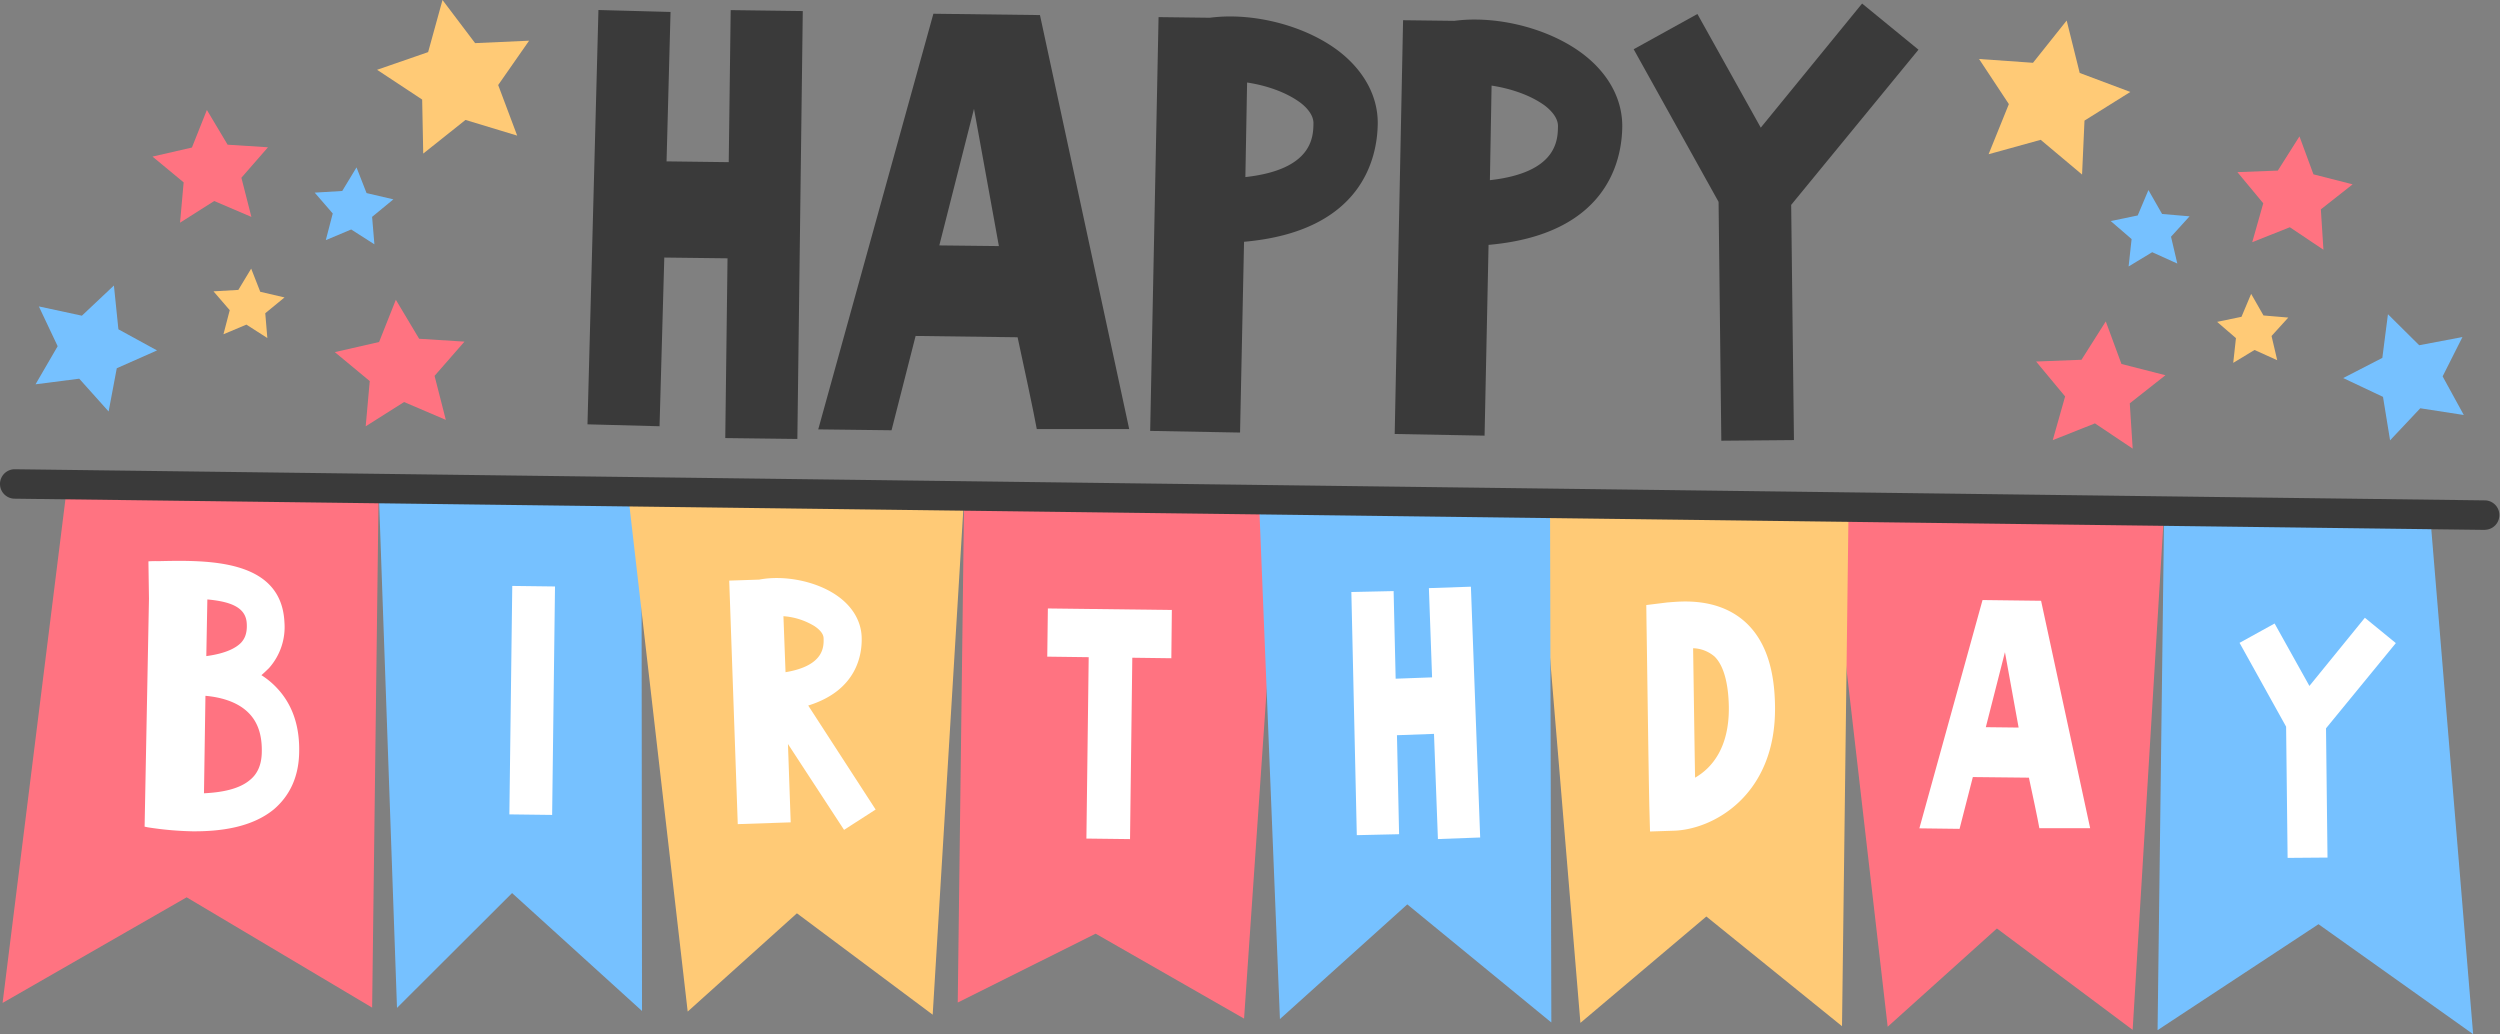 <svg xmlns="http://www.w3.org/2000/svg" viewBox="0 0 784.4 324.47"><rect x="0" y="0" width="784.4" height="324.47" fill="#808080" stroke="none"/><g id="Layer_2" data-name="Layer 2"><g id="Слой_1" data-name="Слой 1"><polygon points="762.46 161.43 679.02 160.37 676.96 323.22 727.45 289.98 775.97 324.48 762.46 161.43" fill="#76c1ff"/><polygon points="573.49 159.04 592.28 322.15 626.55 291.32 669.14 323.13 679.02 160.37 573.49 159.04" fill="#ff7381"/><polygon points="482.3 157.89 580.01 159.12 577.95 321.98 535.38 287.56 495.87 320.94 482.3 157.89" fill="#ffca76"/><polygon points="21.1 152.06 118.81 153.29 116.76 316.15 58.56 281.54 0.81 314.68 21.1 152.06" fill="#ff7381"/><polygon points="118.81 153.29 124.56 316.24 160.67 280.21 201.44 317.21 201.27 154.34 118.81 153.29" fill="#76c1ff"/><path d="M46.74,187.85l-.17-11.72a28.4,28.4,0,0,1,3.09-.06c15.45-.34,38.68-.79,39.59,19.24a19.34,19.34,0,0,1-4.86,14.32c-.76.74-1.51,1.47-2.37,2.21a24.74,24.74,0,0,1,4.21,3.35c5.47,5.4,8,12.67,7.61,21.72-.3,7-2.93,12.75-7.88,17-7,5.77-17,7-25.65,6.92a102.22,102.22,0,0,1-13.94-1.25l-1-.21Zm35.39,48.49c.18-5.53-1.15-9.71-4.2-12.73-3.69-3.67-9.21-4.91-13.47-5.29L64,248.9c5.44-.26,11-1.25,14.44-4.19C80.77,242.82,82,240.06,82.13,236.34ZM65.06,188.08l-.33,17.78c6.51-.87,9.51-2.75,10.92-4.22.86-.95,1.95-2.53,1.78-5.84C77.27,191,73.25,188.82,65.06,188.08Z" fill="#fff"/><path d="M173.24,255.69l-13.42-.17.91-71.68,13.41.17Z" fill="#fff"/><path d="M517.71,260.89l-.2-7.2c-.24-9.27-.83-55.38-.89-57.27l-.08-6.58,6.55-.81c1.53-.12,3.06-.25,4.5-.29,8.64-.23,15.46,2.11,20.45,6.84,5.83,5.61,8.76,14.18,8.89,26.07.39,27.83-19.42,38.72-31.93,39ZM531.85,244c5.24-3,10.74-9.38,10.59-22.18-.12-7.65-1.71-13.11-4.48-15.82a10.79,10.79,0,0,0-6.73-2.61C531.4,213.5,531.63,232.15,531.85,244Z" fill="#fff"/><path d="M636.59,244,619,243.81l-4.17,16.25-12.61-.16,19.82-71.63,18.37.23,15.4,71.36-15.94,0C639.48,257.49,637.44,247.91,636.59,244Zm-3.23-15.72-4.29-23.65-6,23.53Z" fill="#fff"/><path d="M729.81,228.52l.47,40.55-12.52.1L717.29,228,702.68,201.7l11-6.07,10.92,19.59L742,193.83l9.72,7.95Z" fill="#fff"/><polygon points="196.98 154.28 215.77 317.39 250.04 286.56 292.64 318.37 302.51 155.61 196.98 154.28" fill="#ffca76"/><path d="M231.48,258.58l-2.68-76.41,9.4-.31c7.73-1.48,17.62.41,24.15,4.84,4.95,3.34,7.75,7.94,8,13,.23,5.46-1.3,16.87-16.76,21.67L274.74,254l-9.91,6.38-17.6-26.94.86,24.58Zm24.28-62a21.67,21.67,0,0,0-9.95-3.24l.66,17.57c12.31-2.06,12-8.21,11.94-10.7C258.35,198.7,256.94,197.41,255.76,196.6Z" fill="#fff"/><polygon points="302.51 155.61 300.5 314.56 343.77 292.95 390.34 319.6 401.52 156.87 302.51 155.61" fill="#ff7381"/><path d="M367.52,206.53l-12.25-.16-.71,56.91-13.69-.17.72-56.91-13-.17.19-15.12,38.9.48Z" fill="#fff"/><polygon points="395.01 156.78 401.59 319.74 441.55 283.76 486.75 320.82 486.34 157.94 395.01 156.78" fill="#76c1ff"/><path d="M461.51,184.08l2.91,78.69-13.26.49-1.23-33-11.62.42.67,31.06-13.27.3L424,185.75l13.26-.29.64,27.49,11.43-.42-1-28Z" fill="#fff"/><path d="M779.73,166.26,4.56,156.47a4.62,4.62,0,0,1,.12-9.24L779.85,157a4.62,4.62,0,0,1-.12,9.23Z" fill="#3a3a3a"/><path d="M251.88,3.47l-1.7,134.26-22.62-.28.71-56.4-19.84-.24-1.49,52.93-22.61-.6,3.44-130,22.62.61-1.25,46.88,19.51.25.61-47.71Z" fill="#3a3a3a"/><path d="M319.28,105.82l-32-.41L279.73,135l-23-.28L292.86,4.31l33.44.42,28,129.9-29,0C324.55,130.31,320.83,112.88,319.28,105.82Zm-5.87-28.61L305.6,34.15,294.72,77Z" fill="#3a3a3a"/><path d="M389.08,135.72l-28.2-.52L363.51,5.37l16.06.2a49.29,49.29,0,0,1,7.06-.4c11.64.14,24.54,4.08,33.48,10.92,7.95,6.16,12.28,14.25,12.17,22.77-.14,10.5-4.69,33.73-41.95,37Zm2.21-109.83-.54,29.67c21.18-2.35,21.31-12.68,21.36-16.94,0-2.63-2.23-5-4.18-6.46C403.38,28.83,397.18,26.78,391.29,25.89Z" fill="#3a3a3a"/><path d="M465.8,136.69l-28.2-.52L440.23,6.34l16.06.2a49.29,49.29,0,0,1,7.06-.4c11.64.14,24.54,4.08,33.47,10.92,8,6.16,12.28,14.25,12.18,22.77-.13,10.5-4.69,33.73-41.95,37ZM468,26.86l-.53,29.67c21.18-2.36,21.31-12.68,21.36-17,0-2.62-2.23-4.95-4.18-6.44C480.1,29.8,473.9,27.75,468,26.86Z" fill="#3a3a3a"/><path d="M562,64.28l.87,73.8-22.79.2-.86-74.94L512.58,15.45l20-11.06,19.88,35.66L584.25,1.11l17.69,14.48Z" fill="#3a3a3a"/><polygon points="162.27 42.55 146.05 37.63 132.79 48.19 132.46 31.24 118.31 21.9 134.33 16.35 138.84 0 149.07 13.53 166.01 12.77 156.31 26.68 162.27 42.55" fill="#ffca76"/><polygon points="117.47 76.66 110.19 72 102.22 75.35 104.4 66.98 98.74 60.44 107.38 59.92 111.86 52.52 115.01 60.58 123.43 62.55 116.75 68.04 117.47 76.66" fill="#76c1ff"/><polygon points="78.88 68.06 67.21 63.07 56.49 69.87 57.62 57.22 47.85 49.13 60.22 46.29 64.91 34.5 71.42 45.4 84.08 46.21 75.74 55.77 78.88 68.06" fill="#ff7381"/><polygon points="83.88 106.06 77.31 101.85 70.11 104.88 72.08 97.32 66.98 91.41 74.78 90.96 78.81 84.28 81.66 91.55 89.27 93.32 83.23 98.28 83.88 106.06" fill="#ffca76"/><polygon points="34.08 129.11 24.86 118.82 11.15 120.58 18.09 108.63 12.19 96.14 25.69 99.05 35.74 89.58 37.15 103.32 49.27 109.95 36.64 115.54 34.08 129.11" fill="#76c1ff"/><polygon points="139.88 131.74 126.78 126.14 114.74 133.76 116.01 119.57 105.05 110.48 118.94 107.31 124.2 94.06 131.51 106.29 145.73 107.19 136.35 117.93 139.88 131.74" fill="#ff7381"/><polygon points="623.94 48.39 640.29 43.87 653.27 54.77 654.03 37.84 668.41 28.85 652.53 22.89 648.44 6.44 637.87 19.7 620.95 18.51 630.3 32.66 623.94 48.39" fill="#ffca76"/><polygon points="667.87 83.61 675.27 79.13 683.15 82.69 681.18 74.27 687 67.87 678.38 67.14 674.09 59.63 670.73 67.6 662.26 69.36 668.81 75.01 667.87 83.61" fill="#76c1ff"/><polygon points="706.66 75.99 718.46 71.3 729 78.36 728.19 65.69 738.16 57.84 725.87 54.7 721.48 42.79 714.69 53.52 702.01 54.01 710.12 63.78 706.66 75.99" fill="#ff7381"/><polygon points="700.7 113.85 707.38 109.81 714.5 113.02 712.72 105.42 717.97 99.64 710.19 98.98 706.32 92.2 703.29 99.4 695.64 100.99 701.55 106.09 700.7 113.85" fill="#ffca76"/><polygon points="749.91 138.16 759.38 128.1 773.04 130.21 766.4 118.09 772.62 105.75 759.05 108.32 749.24 98.59 747.48 112.29 735.2 118.62 747.69 124.52 749.91 138.16" fill="#76c1ff"/><polygon points="644.07 138.1 657.31 132.84 669.15 140.77 668.24 126.55 679.43 117.73 665.63 114.2 660.71 100.84 653.09 112.88 638.85 113.43 647.95 124.39 644.07 138.1" fill="#ff7381"/></g></g></svg>
